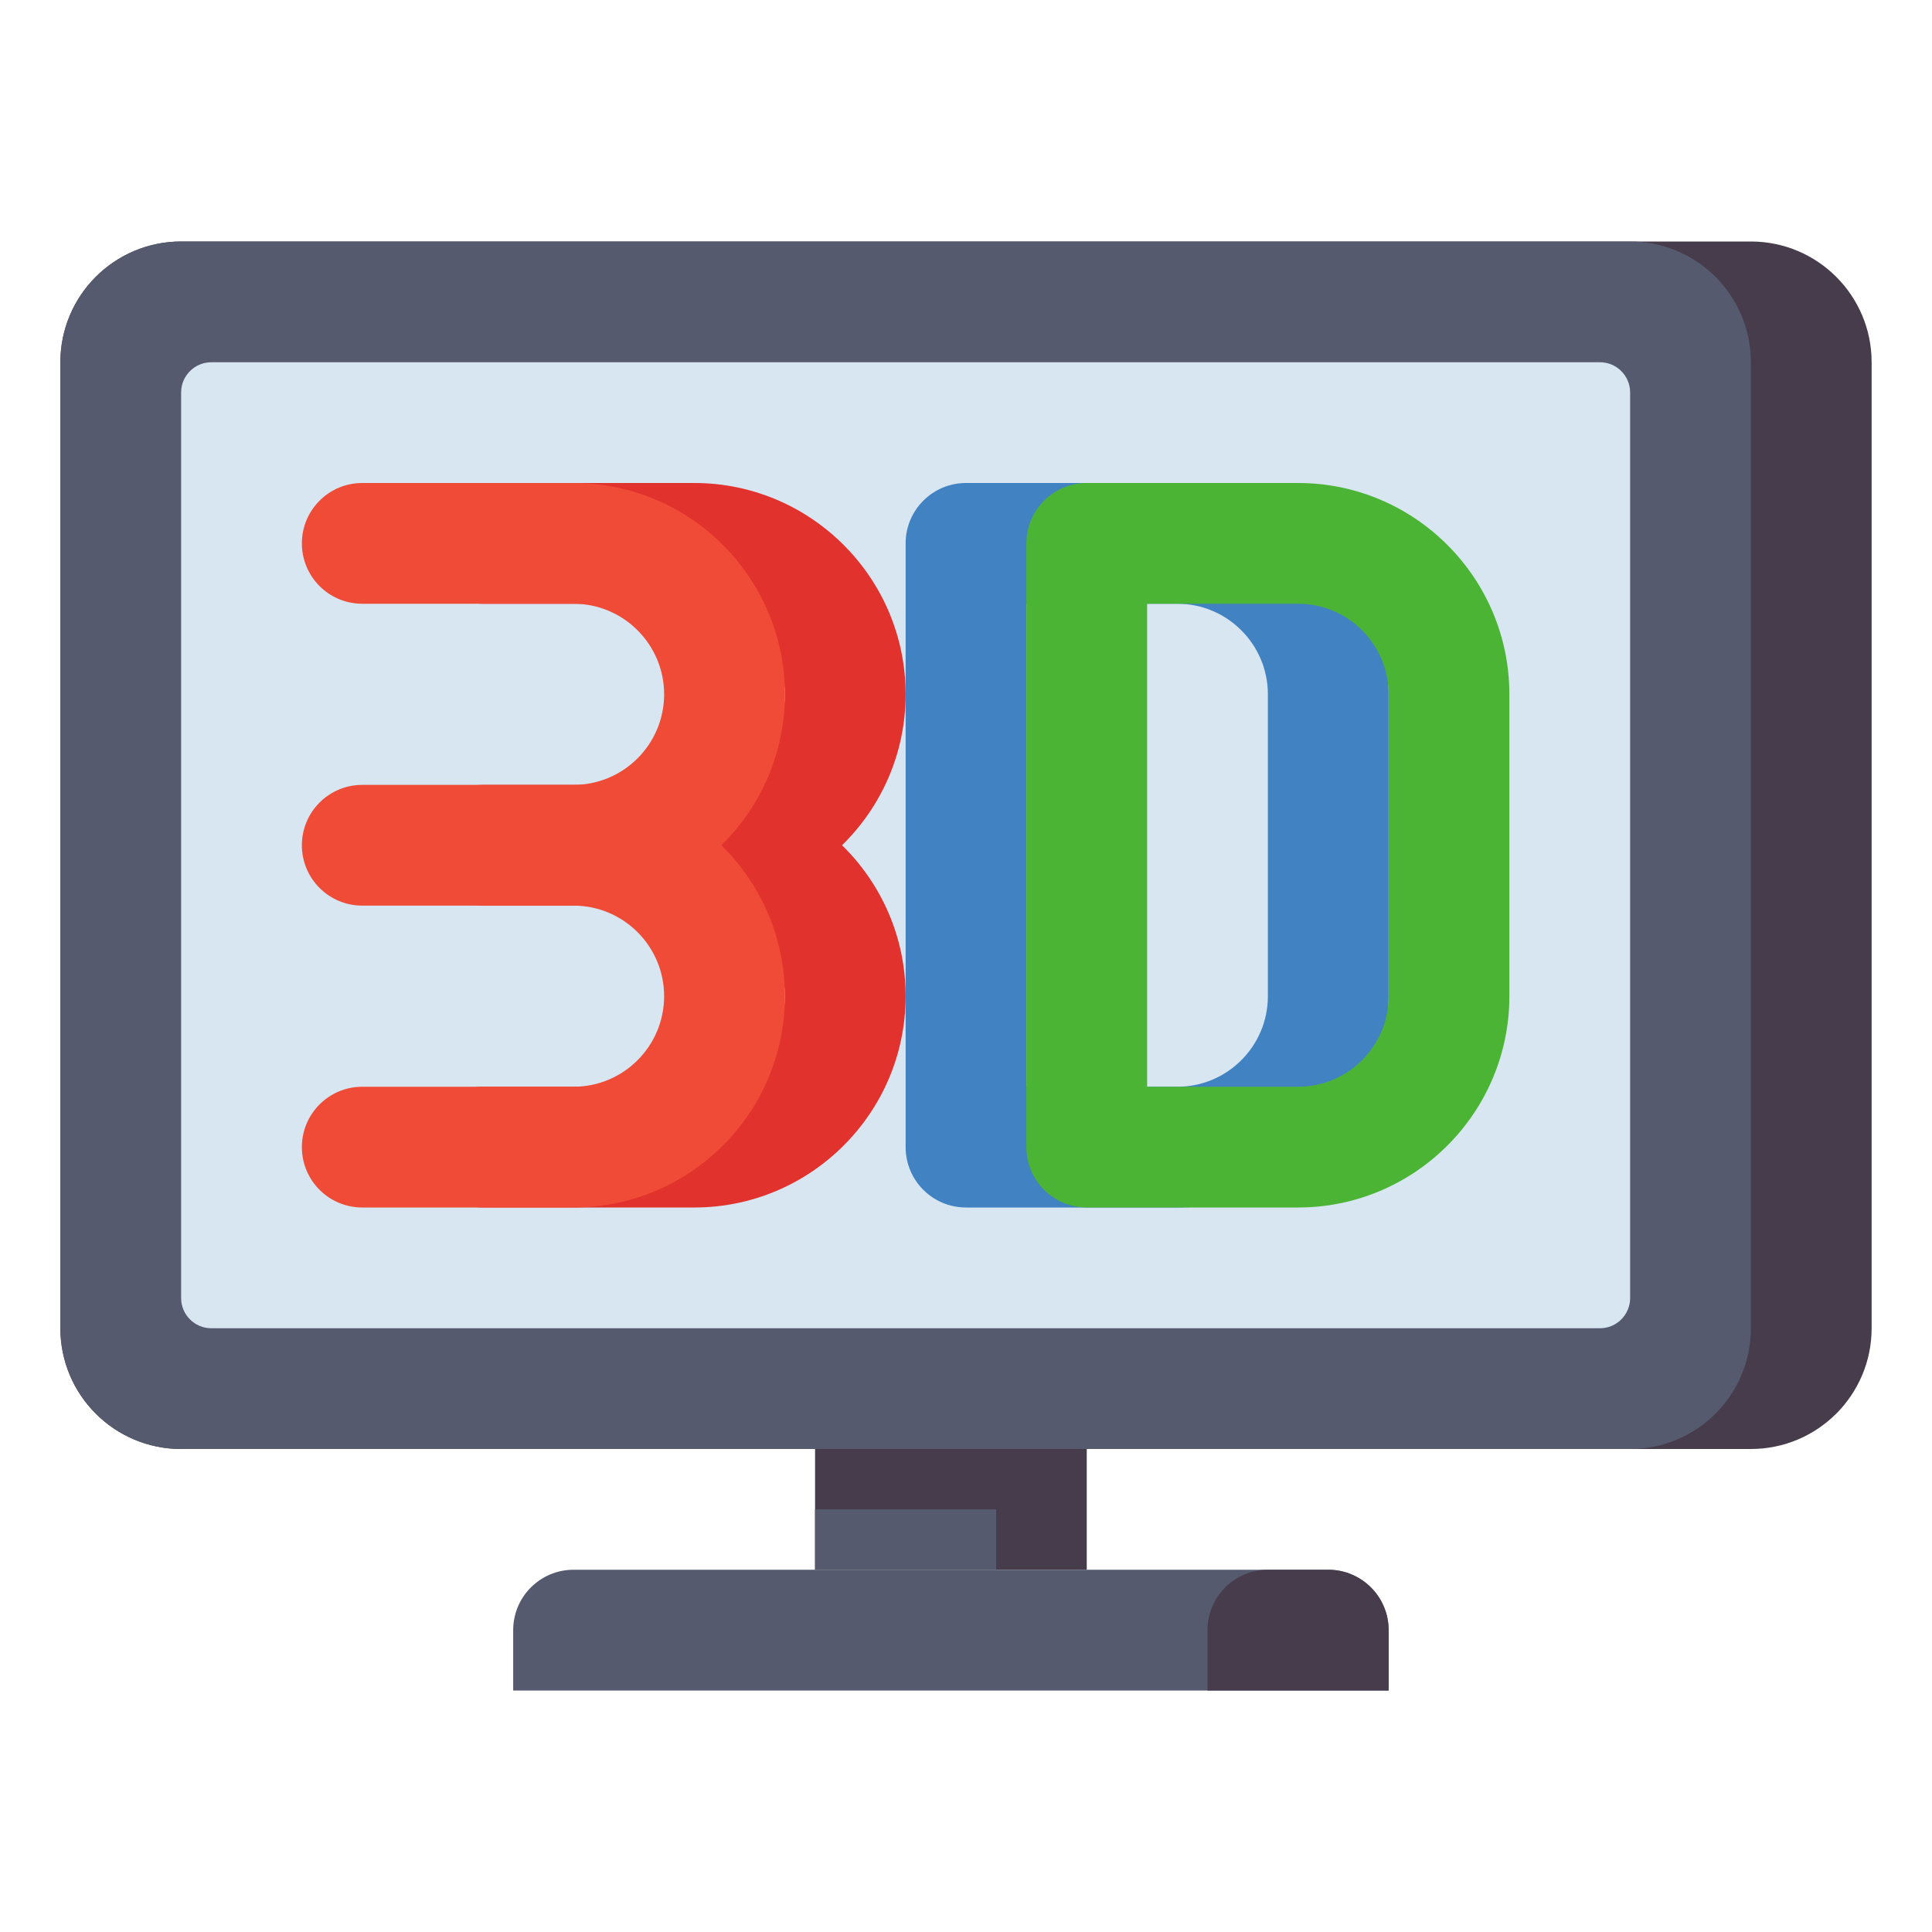 <?xml version="1.0"?>
<svg xmlns="http://www.w3.org/2000/svg" xmlns:xlink="http://www.w3.org/1999/xlink" xmlns:svgjs="http://svgjs.com/svgjs" version="1.1" width="512" height="512" x="0" y="0" viewBox="0 0 512 512" style="enable-background:new 0 0 512 512" xml:space="preserve" class=""><g><g xmlns="http://www.w3.org/2000/svg"><g><g><g><path d="m464 384h-416c-17.673 0-32-14.327-32-32v-256c0-17.673 14.327-32 32-32h416c17.673 0 32 14.327 32 32v256c0 17.673-14.327 32-32 32z" fill="#463c4b" data-original="#463c4b" style=""/></g></g><g><g><path d="m432 384h-384c-17.673 0-32-14.327-32-32v-256c0-17.673 14.327-32 32-32h384c17.673 0 32 14.327 32 32v256c0 17.673-14.327 32-32 32z" fill="#555a6e" data-original="#555a6e" style=""/></g></g><g><g><path d="m424 352h-368c-4.418 0-8-3.582-8-8v-240c0-4.418 3.582-8 8-8h368c4.418 0 8 3.582 8 8v240c0 4.418-3.582 8-8 8z" fill="#d7e6f0" data-original="#d7e6f0" style=""/></g></g></g><g><g><g><path d="m216 384h72v32h-72z" fill="#463c4b" data-original="#463c4b" style=""/></g></g><g><g><path d="m216 400h48v16h-48z" fill="#555a6e" data-original="#555a6e" style=""/></g></g><g><g><path d="m368 448h-232v-16c0-8.837 7.163-16 16-16h200c8.837 0 16 7.163 16 16z" fill="#555a6e" data-original="#555a6e" style=""/></g></g><g><g><path d="m368 448h-48v-16c0-8.837 7.163-16 16-16h16c8.837 0 16 7.163 16 16z" fill="#463c4b" data-original="#463c4b" style=""/></g></g></g><g><path d="m223.154 224c10.39-10.172 16.846-24.346 16.846-40 0-30.879-25.122-56-56-56h-56c-8.836 0-16 7.163-16 16s7.164 16 16 16h56c13.233 0 24 10.766 24 24s-10.767 24-24 24h-56c-8.836 0-16 7.163-16 16s7.164 16 16 16h56c13.233 0 24 10.766 24 24s-10.767 24-24 24h-56c-8.836 0-16 7.163-16 16s7.164 16 16 16h56c30.878 0 56-25.121 56-56 0-15.654-6.456-29.828-16.846-40z" fill="#e1322d" data-original="#e1322d" style="" class=""/><path d="m191.154 224c10.39-10.172 16.846-24.346 16.846-40 0-30.879-25.122-56-56-56h-56c-8.836 0-16 7.163-16 16s7.164 16 16 16h56c13.233 0 24 10.766 24 24s-10.767 24-24 24h-56c-8.836 0-16 7.163-16 16s7.164 16 16 16h56c13.233 0 24 10.766 24 24s-10.767 24-24 24h-56c-8.836 0-16 7.163-16 16s7.164 16 16 16h56c30.878 0 56-25.121 56-56 0-15.654-6.456-29.828-16.846-40z" fill="#f04b37" data-original="#f04b37" style=""/><g><g><path d="m312 320h-56c-8.836 0-16-7.163-16-16v-160c0-8.837 7.164-16 16-16h56c30.878 0 56 25.121 56 56v80c0 30.879-25.122 56-56 56zm-40-32h40c13.234 0 24-10.766 24-24v-80c0-13.234-10.766-24-24-24h-40z" fill="#4182c3" data-original="#4182c3" style="" class=""/></g></g><g><g><path d="m344 320h-56c-8.836 0-16-7.163-16-16v-160c0-8.837 7.164-16 16-16h56c30.878 0 56 25.121 56 56v80c0 30.879-25.122 56-56 56zm-40-32h40c13.234 0 24-10.766 24-24v-80c0-13.234-10.766-24-24-24h-40z" fill="#4cb435" data-original="#64afe1" style="" class=""/></g></g></g></g></g></svg>
